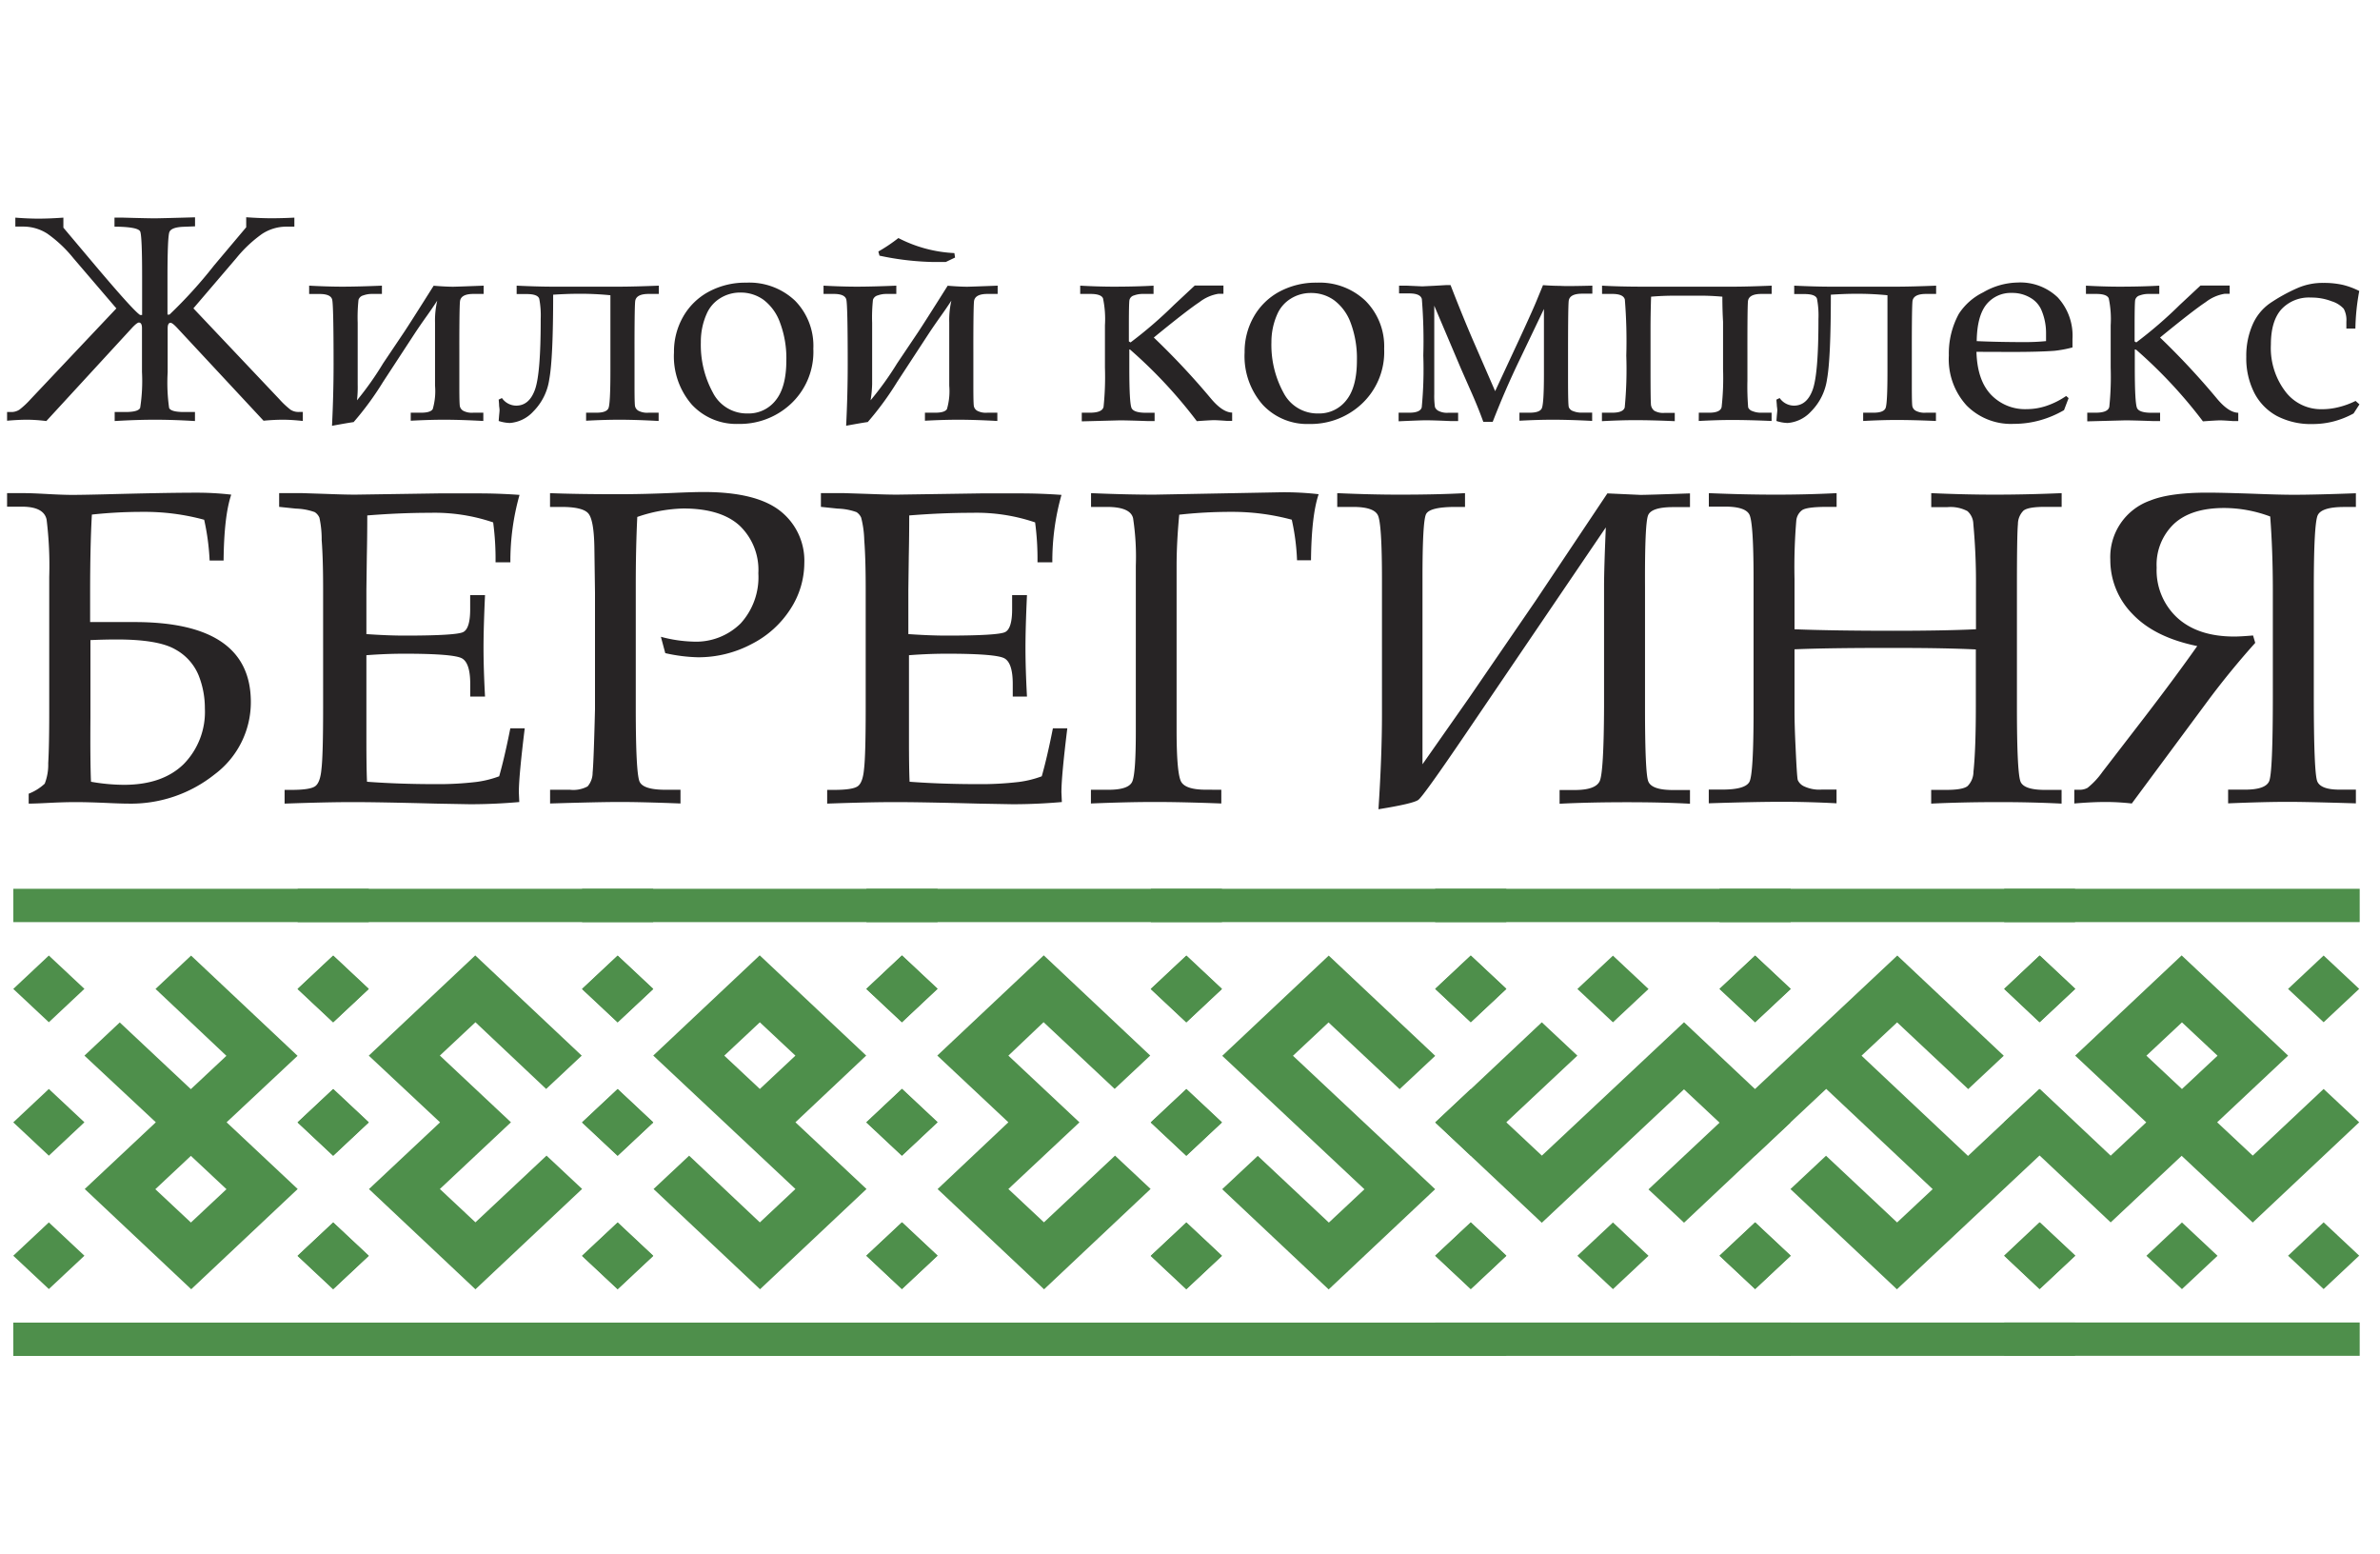 <svg xmlns="http://www.w3.org/2000/svg" viewBox="0 0 380 248"><defs><style>.a{fill:#272425}.b{fill:#4e8f4b}</style></defs><path class="a" d="M14.67 82.14q-.28 4.88-.28 12.59v4.57h7.1Q40 99.3 40.05 112a14.37 14.37 0 0 1-5.78 11.61 21.41 21.41 0 0 1-13.89 4.67q-.91 0-2.75-.08-3.48-.16-5.5-.16t-4.66.14q-2 .1-2.89.1v-1.58a8.08 8.08 0 0 0 2.56-1.6 8.35 8.35 0 0 0 .56-3.28q.16-2.72.16-8V92.1a60.17 60.17 0 0 0-.42-9.16Q7 80.88 3.49 80.88H1.13v-2.16H4q.9 0 3.2.12 2.8.16 4.34.16t5.19-.09q9.85-.26 14.38-.26a47.69 47.69 0 0 1 5.81.31q-1.15 3.4-1.22 10.52h-2.23a37.86 37.86 0 0 0-.87-6.51 36 36 0 0 0-9.77-1.26 74.24 74.24 0 0 0-8.16.43zm-.14 42.65a30.51 30.51 0 0 0 5.26.49q6.16 0 9.54-3.31a11.89 11.89 0 0 0 3.38-8.89 14.11 14.11 0 0 0-1-5.28 8.33 8.33 0 0 0-3.71-4.13q-2.73-1.59-9.31-1.59-2.16 0-4.25.1v12.38q-.05 7.23.09 10.23zm43.97-20.2v13.47q0 4.6.1 6.73 5.09.38 10.91.38a51.56 51.56 0 0 0 6.56-.35 16.57 16.57 0 0 0 3.63-.9q.87-3.06 1.78-7.66h2.3q-.94 7.65-.94 10.2l.07 1.57q-4 .35-7.87.35l-5.47-.1q-9.05-.24-13.3-.24-4.07 0-10.83.24v-2.19h1.08q3 0 3.81-.59t1-2.79q.26-2.19.26-9.68V93.9q0-4.7-.23-7.69a16 16 0 0 0-.36-3.57 2 2 0 0 0-.75-.89 9.56 9.56 0 0 0-3-.56l-2.68-.28v-2.19h3.73l3.69.12q3.1.12 4.7.12l13.37-.2h6.34q3.24 0 6.55.24a38.81 38.81 0 0 0-1.46 10.76h-2.37a44 44 0 0 0-.38-6.37 29.07 29.07 0 0 0-10.1-1.53q-4.77 0-10 .42 0 3.27-.07 6.53l-.07 5.35v7.06q3.45.24 6.09.24 8.29 0 9.38-.57t1.1-3.57V95h2.37q-.24 5.26-.24 8.39 0 3.31.24 7.8h-2.36v-2q0-3.34-1.31-4.09t-9.21-.75q-2.92 0-6.06.24zm43.25-22.07q-.24 5-.24 10.69v19.88q0 10.48.63 11.73t4.11 1.25h2.4v2.19q-6.16-.24-9.71-.24-3.13 0-11.11.24v-2.19H91a4.8 4.8 0 0 0 2.82-.54 3.36 3.36 0 0 0 .8-2.19q.17-1.65.38-10.11v-18.6l-.1-7.21q-.07-4.49-1-5.5t-4.33-1h-1.75v-2.2q4.35.17 11 .17 3.93 0 8.74-.21 3.17-.14 4.8-.14 8.43 0 12.26 3.06a10.09 10.09 0 0 1 3.8 8.29 13.54 13.54 0 0 1-2.19 7.29 15.9 15.9 0 0 1-6.21 5.62 18.11 18.11 0 0 1-8.58 2.12 26.16 26.16 0 0 1-5.22-.66l-.7-2.61a21.85 21.85 0 0 0 5.12.77 10.13 10.13 0 0 0 7.62-2.91 10.94 10.94 0 0 0 2.82-8 9.75 9.75 0 0 0-3-7.61q-3-2.73-9-2.73a24.25 24.25 0 0 0-7.33 1.35zm43.38 22.07v13.47q0 4.6.1 6.73 5.09.38 10.91.38a51.56 51.56 0 0 0 6.56-.35 16.57 16.57 0 0 0 3.63-.9q.87-3.06 1.78-7.66h2.3q-.94 7.65-.94 10.2l.07 1.57q-4 .35-7.87.35l-5.47-.1q-9.05-.24-13.3-.24-4.07 0-10.83.24v-2.19h1.08q3 0 3.81-.59t1-2.79q.26-2.19.26-9.68V93.9q0-4.7-.23-7.69a16 16 0 0 0-.49-3.57 2 2 0 0 0-.75-.89 9.56 9.56 0 0 0-3-.56l-2.68-.28v-2.19h3.76l3.69.12q3.1.12 4.7.12l13.37-.2h6.34q3.24 0 6.55.24a38.81 38.81 0 0 0-1.46 10.76h-2.37a44 44 0 0 0-.38-6.37 29.07 29.07 0 0 0-10.1-1.53q-4.77 0-10 .42 0 3.27-.07 6.53l-.07 5.35v7.06q3.45.24 6.09.24 8.29 0 9.38-.57t1.1-3.57V95h2.37q-.24 5.26-.24 8.39 0 3.31.24 7.8h-2.27v-2q0-3.34-1.31-4.09t-9.21-.75q-2.92 0-6.05.24zM195 126.07v2.19q-6.27-.24-10.62-.24t-10.2.24v-2.19H177q3.2 0 3.78-1.3t.57-8.23V90.31a40.75 40.75 0 0 0-.44-7.6q-.44-1.79-4.2-1.79h-2.51v-2.2q5.57.24 10.13.24l20.33-.38a48.69 48.69 0 0 1 5.88.31q-1.15 3.41-1.22 10.55h-2.23a35.6 35.6 0 0 0-.84-6.48 36.44 36.44 0 0 0-9.82-1.25 73.81 73.81 0 0 0-8.15.45q-.42 4.49-.42 8.14v26.23q0 7.13.77 8.33t3.9 1.2zm38.91-45.15h-1.5q-4.14 0-4.72 1.15t-.57 10.41V122l7.42-10.58 10.65-15.53 11.45-17.13 5.29.24q1.11 0 7.9-.24v2.19h-2.68q-3.45 0-4 1.29t-.5 11.42v19.29q0 10.27.5 11.72t4 1.44h2.68v2.19q-4.28-.24-10.06-.24-6 0-10.76.24v-2.19h2.4q3.34 0 4-1.41t.7-11.93V93.63q0-2.79.28-9.44l-22.48 33.11q-6.65 9.78-7.45 10.38t-6.37 1.5q.56-8.57.56-15.15V92.48q0-8.95-.66-10.25t-3.9-1.31h-2.58v-2.2q5.4.24 9.89.24 6.16 0 10.51-.24zm52.61 22.73v9.73q0 2.51.17 5.89.21 4.74.35 5.25a2 2 0 0 0 1 1 5.71 5.71 0 0 0 2.82.52h2.37v2.19q-4.53-.24-8.74-.24t-11.66.24v-2.19H275q3.66 0 4.32-1.24t.66-11.33v-21q0-9.12-.68-10.36t-3.88-1.24h-2.58v-2.15q5.74.24 10.69.24t9.71-.24v2.19h-1.5q-3.24 0-4 .52a2.36 2.36 0 0 0-.94 1.71 89.64 89.64 0 0 0-.28 9.31v8q6.2.24 15.77.24 8.11 0 13.2-.24v-6.8a100 100 0 0 0-.42-10 2.83 2.83 0 0 0-.94-2.06 5.78 5.78 0 0 0-3.27-.63h-2.51v-2.24q5.33.24 10.1.24 5.15 0 10.72-.24v2.19h-2.65q-2.68 0-3.43.59a3.05 3.05 0 0 0-.9 2.18q-.16 1.59-.16 10v19.25q0 10.69.61 11.92t3.81 1.24h2.71v2.19q-4.8-.24-9.92-.24-5.85 0-10.9.24v-2.19h2.4q2.65 0 3.41-.61a3.26 3.26 0 0 0 .94-2.28q.38-3.59.38-10.46v-9.07q-4.91-.24-12.53-.24-10.85-.02-16.42.22zM340.47 98a12.28 12.28 0 0 1-3.53-8.67 9.56 9.56 0 0 1 6.35-9.42q3.12-1.27 9.14-1.27 2.19 0 7.21.17 4.32.17 6.62.17 3.41 0 9.89-.24v2.19h-1.88q-3.55 0-4.2 1.29t-.64 12.08V111q0 12.43.56 13.74t3.55 1.31h2.61v2.19q-7.83-.24-10.83-.24-3.8 0-9.57.24v-2.19h2.72q3.24 0 3.83-1.34t.59-13.63V94.29q0-6.3-.42-11.84a21.16 21.16 0 0 0-7.35-1.36q-5.26 0-8 2.52a9 9 0 0 0-2.78 7 10.3 10.3 0 0 0 3.29 8q3.29 3 9.1 3 1 0 3-.17l.35 1.18q-3.93 4.39-7.38 9l-12.33 16.64a37.88 37.88 0 0 0-4.18-.24q-2.16 0-5 .24v-2.19h.9a2.57 2.57 0 0 0 1.22-.31 12.44 12.44 0 0 0 2.37-2.54l6.68-8.67q5-6.51 8.46-11.42-6.82-1.39-10.35-5.13z"/><path class="b" d="M2.13 141.88h56.75v5.32H2.13zm5.67 10.65l5.68 5.32-5.68 5.33-5.68-5.32zm0 21.3l5.68 5.32-5.68 5.33-5.68-5.32zm0 21.3l5.68 5.32-5.68 5.32-5.68-5.32zm-5.68 16h56.76v5.32H2.13zm17-47.92l11.35 10.65 5.68-5.32-11.32-10.68 5.68-5.32 17 16-11.33 10.61 11.35 10.65-17 16-17-16 11.35-10.65-11.4-10.64zm5.68 26.62l5.68 5.32 5.68-5.32-5.68-5.32zm28.38-37.27l5.68 5.32-5.68 5.32-5.68-5.32zm0 21.3l5.68 5.32-5.68 5.32-5.68-5.32zm0 21.3l5.68 5.32-5.68 5.32-5.68-5.32z"/><path class="b" d="M47.53 141.88h56.76v5.32H47.53zm5.68 10.65l5.68 5.32-5.68 5.32-5.68-5.32zm0 21.3l5.68 5.32-5.68 5.32-5.68-5.32zm0 21.3l5.68 5.32-5.68 5.32-5.68-5.32zm-5.68 16h56.76v5.32H47.53zm28.38-5.32l-17-16 11.35-10.65-11.38-10.65 17-16 17 16-5.68 5.32-11.29-10.65-5.68 5.32 11.35 10.65-11.35 10.65 5.68 5.32 11.35-10.65 5.68 5.32zm22.7-53.24l5.68 5.32-5.68 5.32-5.68-5.32zm0 21.3l5.68 5.32-5.68 5.32-5.68-5.32zm0 21.3l5.68 5.32-5.68 5.32-5.68-5.32z"/><path class="b" d="M92.94 141.88h56.76v5.32H92.94zm5.68 10.65l5.68 5.32-5.68 5.32-5.68-5.32zm0 21.3l5.68 5.32-5.68 5.32-5.68-5.32zm0 21.3l5.68 5.32-5.68 5.32-5.68-5.32zm-5.68 16h56.76v5.32H92.94zm28.38-16l5.68-5.33-22.7-21.3 17-16 17 16-11.3 10.65 11.35 10.65-17 16-17-16 5.68-5.32zm-5.68-26.62l5.68 5.32 5.68-5.32-5.68-5.32zm28.38-16l5.68 5.32-5.7 5.35-5.68-5.32zm0 21.3l5.68 5.32-5.7 5.35-5.68-5.32zm0 21.3l5.68 5.32-5.7 5.34-5.68-5.32z"/><path class="b" d="M138.34 141.88h56.76v5.32h-56.76zm5.66 10.65l5.68 5.32-5.68 5.33-5.68-5.32zm0 21.3l5.68 5.32-5.68 5.33-5.68-5.32zm0 21.3l5.68 5.32-5.68 5.32-5.68-5.32zm-5.68 16h56.78v5.32h-56.76zm28.38-5.32l-17-16 11.3-10.66-11.35-10.65 17-16 17 16-5.68 5.32-11.35-10.65-5.62 5.34 11.35 10.65L161 189.8l5.68 5.32 11.35-10.65 5.68 5.32zm22.7-53.24l5.68 5.32-5.68 5.32-5.68-5.32zm0 21.3l5.68 5.32-5.68 5.32-5.68-5.32zm0 21.3l5.68 5.32-5.68 5.32-5.68-5.32z"/><path class="b" d="M183.75 141.88h56.75v5.32h-56.75zm5.68 10.65l5.68 5.32-5.68 5.32-5.68-5.32zm0 21.3l5.68 5.32-5.68 5.32-5.68-5.32zm0 21.3l5.68 5.32-5.68 5.32-5.68-5.32zm-5.68 16h56.75v5.32h-56.75zm45.4-42.59l-5.68 5.32-11.35-10.65-5.68 5.32 22.7 21.3-17 16-17-16 5.68-5.32 11.35 10.65 5.68-5.32-22.7-21.3 17-16zm5.68-16l5.68 5.32-5.68 5.32-5.68-5.32zm0 21.3l5.68 5.32-5.68 5.32-5.68-5.32zm0 21.3l5.68 5.32-5.68 5.32-5.68-5.32z"/><path class="b" d="M229.15 141.88h56.76v5.32h-56.76zm5.68 10.65l5.68 5.32-5.68 5.32-5.68-5.32zm34.05 10.65l17 16-17 16-5.68-5.32 11.35-10.65-5.68-5.32-22.7 21.3-17-16 17-16 5.68 5.32-11.35 10.64 5.68 5.32zm-34.05 31.94l5.68 5.32-5.68 5.32-5.68-5.32zm-5.68 16h56.76v5.32h-56.76zm28.38-58.57l5.68 5.32-5.68 5.32-5.68-5.32zm0 42.59l5.68 5.32-5.68 5.32-5.68-5.32zm22.7-42.59l5.68 5.32-5.68 5.32-5.68-5.32zm0 42.59l5.68 5.32-5.68 5.32-5.68-5.32z"/><path class="b" d="M274.55 141.88h56.76v5.32h-56.76zm28.38 10.65l17 16-5.68 5.32-11.35-10.65-5.68 5.32 17 16 11.35-10.65 5.68 5.32-28.38 26.62-17-16 5.68-5.32 11.35 10.65 5.68-5.32-17-16-11.35 10.65-5.68-5.32zm-22.7 0l5.68 5.32-5.68 5.32-5.68-5.32zm0 42.59l5.68 5.32-5.68 5.32-5.68-5.32zm-5.68 16h56.76v5.32h-56.76zm51.08-58.57l5.68 5.32-5.68 5.32-5.63-5.33zm0 42.59l5.68 5.32-5.68 5.32-5.63-5.33z"/><path class="b" d="M320 141.88h56.76v5.32H320zm5.68 31.94L337 184.48l5.68-5.32-11.35-10.65 17-16 17 16L354 179.15l5.68 5.32L371 173.83l5.68 5.32-17 16-11.35-10.65L337 195.13l-17-16zm0-21.3l5.68 5.32-5.68 5.32-5.68-5.3zm0 42.59l5.68 5.32-5.68 5.32-5.68-5.3zm-5.68 16h56.76v5.32H320zm22.7-42.59l5.68 5.32 5.68-5.32-5.68-5.32zm5.68 26.62l5.68 5.32-5.68 5.32-5.68-5.32zM371 152.53l5.68 5.32-5.68 5.33-5.68-5.32zm0 42.59l5.68 5.32-5.68 5.33-5.68-5.32z"/><path class="a" d="M18.31 67.21v-1.44H20q2.1 0 2.38-.67a27.92 27.92 0 0 0 .29-5.72v-7q0-.89-.5-.89-.27 0-1 .75L7.4 67.21Q5.67 67 4.3 67t-3.17.16v-1.39h.64a2.34 2.34 0 0 0 1.35-.39 13.33 13.33 0 0 0 1.78-1.67l13.68-14.48-6.85-8a20.55 20.55 0 0 0-4.17-3.93 7.1 7.1 0 0 0-3.88-1.13H2.45v-1.43q2 .16 3.67.16 1.8 0 4-.16v1.6l5.13 6.09q6.11 7.23 7.12 7.85h.32v-6.16q0-6.39-.3-7.15t-4.11-.79v-1.44h1.39q3.93.11 5.05.11.78 0 6.42-.16v1.44l-1.81.07q-2 .07-2.29.86t-.3 7v6.16h.32a74 74 0 0 0 7.12-7.85l5.13-6.09v-1.6q2.28.16 4 .16t3.69-.1v1.44h-1.2a7.07 7.07 0 0 0-4 1.19 20.81 20.81 0 0 0-4.08 3.85l-6.84 8 13.71 14.49a13.37 13.37 0 0 0 1.81 1.7 2.33 2.33 0 0 0 1.31.35h.64v1.44q-1.77-.2-3.19-.2t-3.08.16L28.23 52.28q-.71-.75-1-.75-.46 0-.46.89v7a28.86 28.86 0 0 0 .23 5.69q.27.66 2.41.66h1.72v1.44Q27.66 67 24.75 67t-6.44.21zM77.22 45.6v1.32H75.6q-2.05 0-2.16 1.22t-.1 8.24v5.4q0 2.73.09 3.1a1.14 1.14 0 0 0 .51.68 2.92 2.92 0 0 0 1.61.32h1.62v1.32q-3.6-.2-6.27-.2-2.33 0-5.32.16v-1.28h1.64q1.51 0 1.87-.57a10.23 10.23 0 0 0 .37-3.74V51.52a13.94 13.94 0 0 1 .35-3.52q-.82 1.25-1.62 2.37-1.12 1.57-1.92 2.78l-5.1 7.8a48.52 48.52 0 0 1-4.71 6.43q-.72.09-3.45.59.25-5.08.25-9.76 0-9.46-.22-10.37t-2-.91h-1.68V45.6q3 .16 5.31.16 2.46 0 6.31-.16v1.32h-1.63a4 4 0 0 0-1.33.23 1.08 1.08 0 0 0-.78.71 26.66 26.66 0 0 0-.13 3.67v9.8A18.5 18.5 0 0 1 57 63.9a49.8 49.8 0 0 0 4.17-5.9l3.36-5q.94-1.41 4.71-7.39 1.94.16 3.15.16.68-.01 4.83-.17zm27.97 0v1.32h-1.62q-2.05 0-2.16 1.21t-.1 8.25v5.38q0 2.76.09 3.12a1.14 1.14 0 0 0 .52.68 3 3 0 0 0 1.62.32h1.62v1.32q-3.61-.2-6.27-.2-2.35 0-5.31.16v-1.28h1.64q1.62 0 1.93-.72t.31-5.91V47.13A48.27 48.27 0 0 0 92 46.9q-1.37 0-3.68.14 0 10.17-.62 13.5a9.08 9.08 0 0 1-2.57 5.16 5.64 5.64 0 0 1-3.73 1.82 6.3 6.3 0 0 1-1.78-.32l.07-.89q.07-.66.07-.84t-.07-.68q0-.34-.07-1l.52-.25a2.8 2.8 0 0 0 2.28 1.21q2.08 0 3-2.57t.91-11.26a14.1 14.1 0 0 0-.23-3.22q-.23-.76-2-.76h-1.61V45.6q3.44.16 5.75.16h10.63q2.29 0 6.32-.16zm2.42 10.65a11.23 11.23 0 0 1 1.46-5.69 10.32 10.32 0 0 1 4.1-4 12.31 12.31 0 0 1 6-1.44 10.61 10.61 0 0 1 7.77 2.88 10.27 10.27 0 0 1 2.92 7.67 11.34 11.34 0 0 1-3.81 9 11.92 11.92 0 0 1-8.15 3 9.69 9.69 0 0 1-7.43-3.07 11.74 11.74 0 0 1-2.86-8.35zm4.29-1.61a15.87 15.87 0 0 0 1.93 8.05 6.08 6.08 0 0 0 5.56 3.31 5.46 5.46 0 0 0 4.46-2.1q1.7-2.1 1.7-6.37a16.13 16.13 0 0 0-1-6 7.9 7.9 0 0 0-2.65-3.68 6.24 6.24 0 0 0-3.67-1.15 6 6 0 0 0-3.25.91 5.49 5.49 0 0 0-2.13 2.44 10.89 10.89 0 0 0-.95 4.59zm47.39-9.04v1.32h-1.62q-2.05 0-2.16 1.22t-.1 8.24v5.4q0 2.73.09 3.1a1.14 1.14 0 0 0 .51.68 2.92 2.92 0 0 0 1.61.32h1.62v1.32q-3.6-.2-6.24-.2-2.33 0-5.32.16v-1.28h1.64q1.51 0 1.87-.57a10.23 10.23 0 0 0 .37-3.74V51.52a13.94 13.94 0 0 1 .34-3.53q-.82 1.25-1.62 2.37-1.12 1.57-1.92 2.78l-5.1 7.8a48.51 48.51 0 0 1-4.71 6.43q-.72.09-3.45.59.25-5.08.25-9.76 0-9.46-.22-10.37t-2-.91h-1.64V45.6q3 .16 5.31.16 2.46 0 6.31-.16v1.32h-1.62a4 4 0 0 0-1.33.23 1.08 1.08 0 0 0-.78.71 26.66 26.66 0 0 0-.13 3.67v9.8a18.51 18.51 0 0 1-.25 2.57 49.82 49.82 0 0 0 4.24-5.9l3.36-5q.94-1.41 4.71-7.39 1.94.16 3.15.16.68-.01 4.83-.17zm-18.87-4.79l-.18-.66a25.89 25.89 0 0 0 3.2-2.15 21.63 21.63 0 0 0 8.94 2.4l.11.71-1.48.71h-2.12a44.75 44.75 0 0 1-8.47-1.01zm39.89 14.97v2.92q0 5.73.37 6.46t2.3.73h1.37v1.32h-1.23q-3.25-.11-4.32-.11l-6.08.16v-1.38H174q2 0 2.2-.94a46.75 46.75 0 0 0 .22-6.25v-6.77a16.05 16.05 0 0 0-.31-4.3c-.2-.46-.86-.7-2-.7h-1.64V45.6q2.95.16 5.33.16 3.56 0 6.38-.16v1.32h-1.73a3.94 3.94 0 0 0-1.39.24 1 1 0 0 0-.73.74q-.09.5-.09 4.2v2.4l.27.16a69.16 69.16 0 0 0 6.95-6l3.3-3.08h4.58v1.32h-.82a6.69 6.69 0 0 0-3 1.32q-2 1.32-7.3 5.66a119.4 119.4 0 0 1 9.14 9.76q1.84 2.19 3.37 2.22v1.32h-.91c-1.09-.08-1.75-.11-2-.11s-1.28.05-2.73.16a76 76 0 0 0-10.66-11.43zm18.41.47a11.24 11.24 0 0 1 1.46-5.69 10.32 10.32 0 0 1 4.09-4 12.31 12.31 0 0 1 6-1.44A10.61 10.61 0 0 1 218 48a10.27 10.27 0 0 1 3 7.68 11.33 11.33 0 0 1-3.81 9 11.92 11.92 0 0 1-8.15 3 9.69 9.69 0 0 1-7.43-3.07 11.74 11.74 0 0 1-2.89-8.36zm4.28-1.61a15.89 15.89 0 0 0 1.93 8.05 6.09 6.09 0 0 0 5.56 3.31 5.46 5.46 0 0 0 4.46-2.1q1.7-2.1 1.7-6.37a16.13 16.13 0 0 0-1-6 7.88 7.88 0 0 0-2.65-3.61 6.24 6.24 0 0 0-3.67-1.15 6 6 0 0 0-3.25.91 5.49 5.49 0 0 0-2.13 2.44 10.92 10.92 0 0 0-.95 4.52zm51.24-9.04v1.28h-1.62c-1.37 0-2.09.4-2.16 1.21s-.1 3.64-.1 8.5v4q0 4 .12 4.4a1.08 1.08 0 0 0 .68.63 3.6 3.6 0 0 0 1.43.25h1.62v1.32Q250.6 67 247.9 67q-2.33 0-5.3.16v-1.28h1.62q1.55 0 1.92-.64t.37-5.53V49.32l-3.9 8.15q-2.3 4.77-4.28 9.87h-1.5q-.87-2.42-2.1-5.16l-1.44-3.27L229 48.8v14.11a12.47 12.47 0 0 0 .11 2.07 1.19 1.19 0 0 0 .57.61 2.94 2.94 0 0 0 1.51.3h1.62v1.32h-1.28q-2.76-.12-3.86-.12-.84 0-4.36.16v-1.37H225q1.76 0 2-.85a64 64 0 0 0 .25-8.29 82.86 82.86 0 0 0-.23-9q-.23-.9-2-.9h-1.64V45.6h1.23l2.48.11 1.89-.09 1.91-.11h.71q2 5.16 3.74 9.16l3.38 7.77 3.9-8.38q2.26-4.89 2.8-6.26l.94-2.28q1.53.11 2.72.11.92.08 5.16-.03zm17 20.28h1.64q1.8 0 2-.9a41.48 41.48 0 0 0 .23-6.05v-7.57q-.11-1.89-.11-4a39.35 39.35 0 0 0-4-.16h-3.59q-2 0-3.79.16-.09 2.69-.09 5.22v6.38q0 4.74.06 5.49a1.43 1.43 0 0 0 .53 1.11 2.87 2.87 0 0 0 1.64.35h1.64v1.32q-3.65-.16-6.33-.16-2.32 0-5.3.16v-1.35h1.64q1.76 0 2-.84a64.21 64.21 0 0 0 .25-8.27 82.12 82.12 0 0 0-.23-8.95q-.23-.9-2-.9h-1.64V45.6q2.85.16 6.48.16h14.53q2.17 0 6.07-.16v1.32h-1.62q-2.08 0-2.17 1.22t-.08 8.47v4.19a40.57 40.57 0 0 0 .12 4.24 1.1 1.1 0 0 0 .69.59 3.58 3.58 0 0 0 1.43.25h1.62v1.32q-3.65-.16-6.32-.16-2.35 0-5.31.16zm37.89-20.28v1.32h-1.62q-2.05 0-2.16 1.21t-.1 8.25v5.38q0 2.76.09 3.12a1.13 1.13 0 0 0 .52.68 3 3 0 0 0 1.62.32h1.62v1.32q-3.64-.16-6.31-.16-2.35 0-5.31.16v-1.32h1.64c1.08 0 1.72-.24 1.93-.72s.31-2.45.31-5.91V47.13a48.27 48.27 0 0 0-5.36-.23q-1.37 0-3.68.14 0 10.17-.61 13.5a9.08 9.08 0 0 1-2.57 5.16 5.64 5.64 0 0 1-3.73 1.82 6.31 6.31 0 0 1-1.78-.32l.07-.89q.07-.66.07-.84t-.07-.68c0-.23-.05-.56-.07-1l.52-.25a2.8 2.8 0 0 0 2.28 1.21q2.08 0 3-2.57t.91-11.26a14.09 14.09 0 0 0-.23-3.22q-.23-.76-2-.76h-1.64V45.6q3.44.16 5.75.16h10.63q2.24 0 6.28-.16zm6.44 10.56q.12 4.5 2.3 6.82a7.51 7.51 0 0 0 5.74 2.33 9.92 9.92 0 0 0 3.16-.53 12.76 12.76 0 0 0 3.12-1.57l.39.34-.73 1.92a16.36 16.36 0 0 1-3.9 1.64 15.62 15.62 0 0 1-4.13.55 9.94 9.94 0 0 1-7.52-2.93 10.94 10.94 0 0 1-2.84-8 13.18 13.18 0 0 1 1.6-6.64 9.71 9.71 0 0 1 3.88-3.42 11.28 11.28 0 0 1 5.5-1.57 8.62 8.62 0 0 1 6.4 2.37 9 9 0 0 1 2.36 6.64v1.35a18.73 18.73 0 0 1-2.9.54q-2.44.18-6.76.18zm0-1.71q3.53.16 7.8.16 1.71 0 3.31-.16v-1.28a9.31 9.31 0 0 0-.8-3.81 4.16 4.16 0 0 0-1.76-1.86 5.6 5.6 0 0 0-2.9-.74 5 5 0 0 0-4.09 1.87q-1.47 1.87-1.52 5.82zm25.28 1.33v2.92q0 5.73.37 6.46t2.3.73h1.37v1.32h-1.23q-3.25-.11-4.32-.11l-6.08.16v-1.38h1.32q2 0 2.2-.94a46.77 46.77 0 0 0 .22-6.24v-6.78a16.06 16.06 0 0 0-.31-4.3c-.2-.46-.86-.7-2-.7h-1.64V45.6q2.95.16 5.33.16 3.56 0 6.38-.16v1.32h-1.73a3.94 3.94 0 0 0-1.39.24 1 1 0 0 0-.73.74q-.09.5-.09 4.2v2.4l.27.16a69.16 69.16 0 0 0 6.95-6l3.3-3.08H356v1.32h-.82a6.69 6.69 0 0 0-3 1.32q-2 1.32-7.3 5.66a119.42 119.42 0 0 1 9.12 9.79q1.84 2.19 3.37 2.22v1.32h-.91c-1.09-.08-1.75-.11-2-.11s-1.28.05-2.73.16a76 76 0 0 0-10.66-11.43zM376.1 64l.62.55-.94 1.45a13.91 13.91 0 0 1-3.19 1.27 13.42 13.42 0 0 1-3.35.42 11.72 11.72 0 0 1-5.69-1.28 8.77 8.77 0 0 1-3.62-3.7 12.16 12.16 0 0 1-1.28-5.75 12.38 12.38 0 0 1 1-5.12 8.09 8.09 0 0 1 2.75-3.41 27.34 27.34 0 0 1 4.39-2.43 10 10 0 0 1 4.17-.84 13.86 13.86 0 0 1 3 .29 12.08 12.08 0 0 1 2.73 1 35.56 35.56 0 0 0-.62 6h-1.44v-1.1a3.76 3.76 0 0 0-.42-2.06 4.32 4.32 0 0 0-1.93-1.2 8.89 8.89 0 0 0-3.29-.59 6 6 0 0 0-4.74 1.88q-1.67 1.88-1.67 5.62a11.47 11.47 0 0 0 2.47 7.7 7.12 7.12 0 0 0 5.7 2.62 10.72 10.72 0 0 0 2.69-.34 12.91 12.91 0 0 0 2.66-.98z"/></svg>